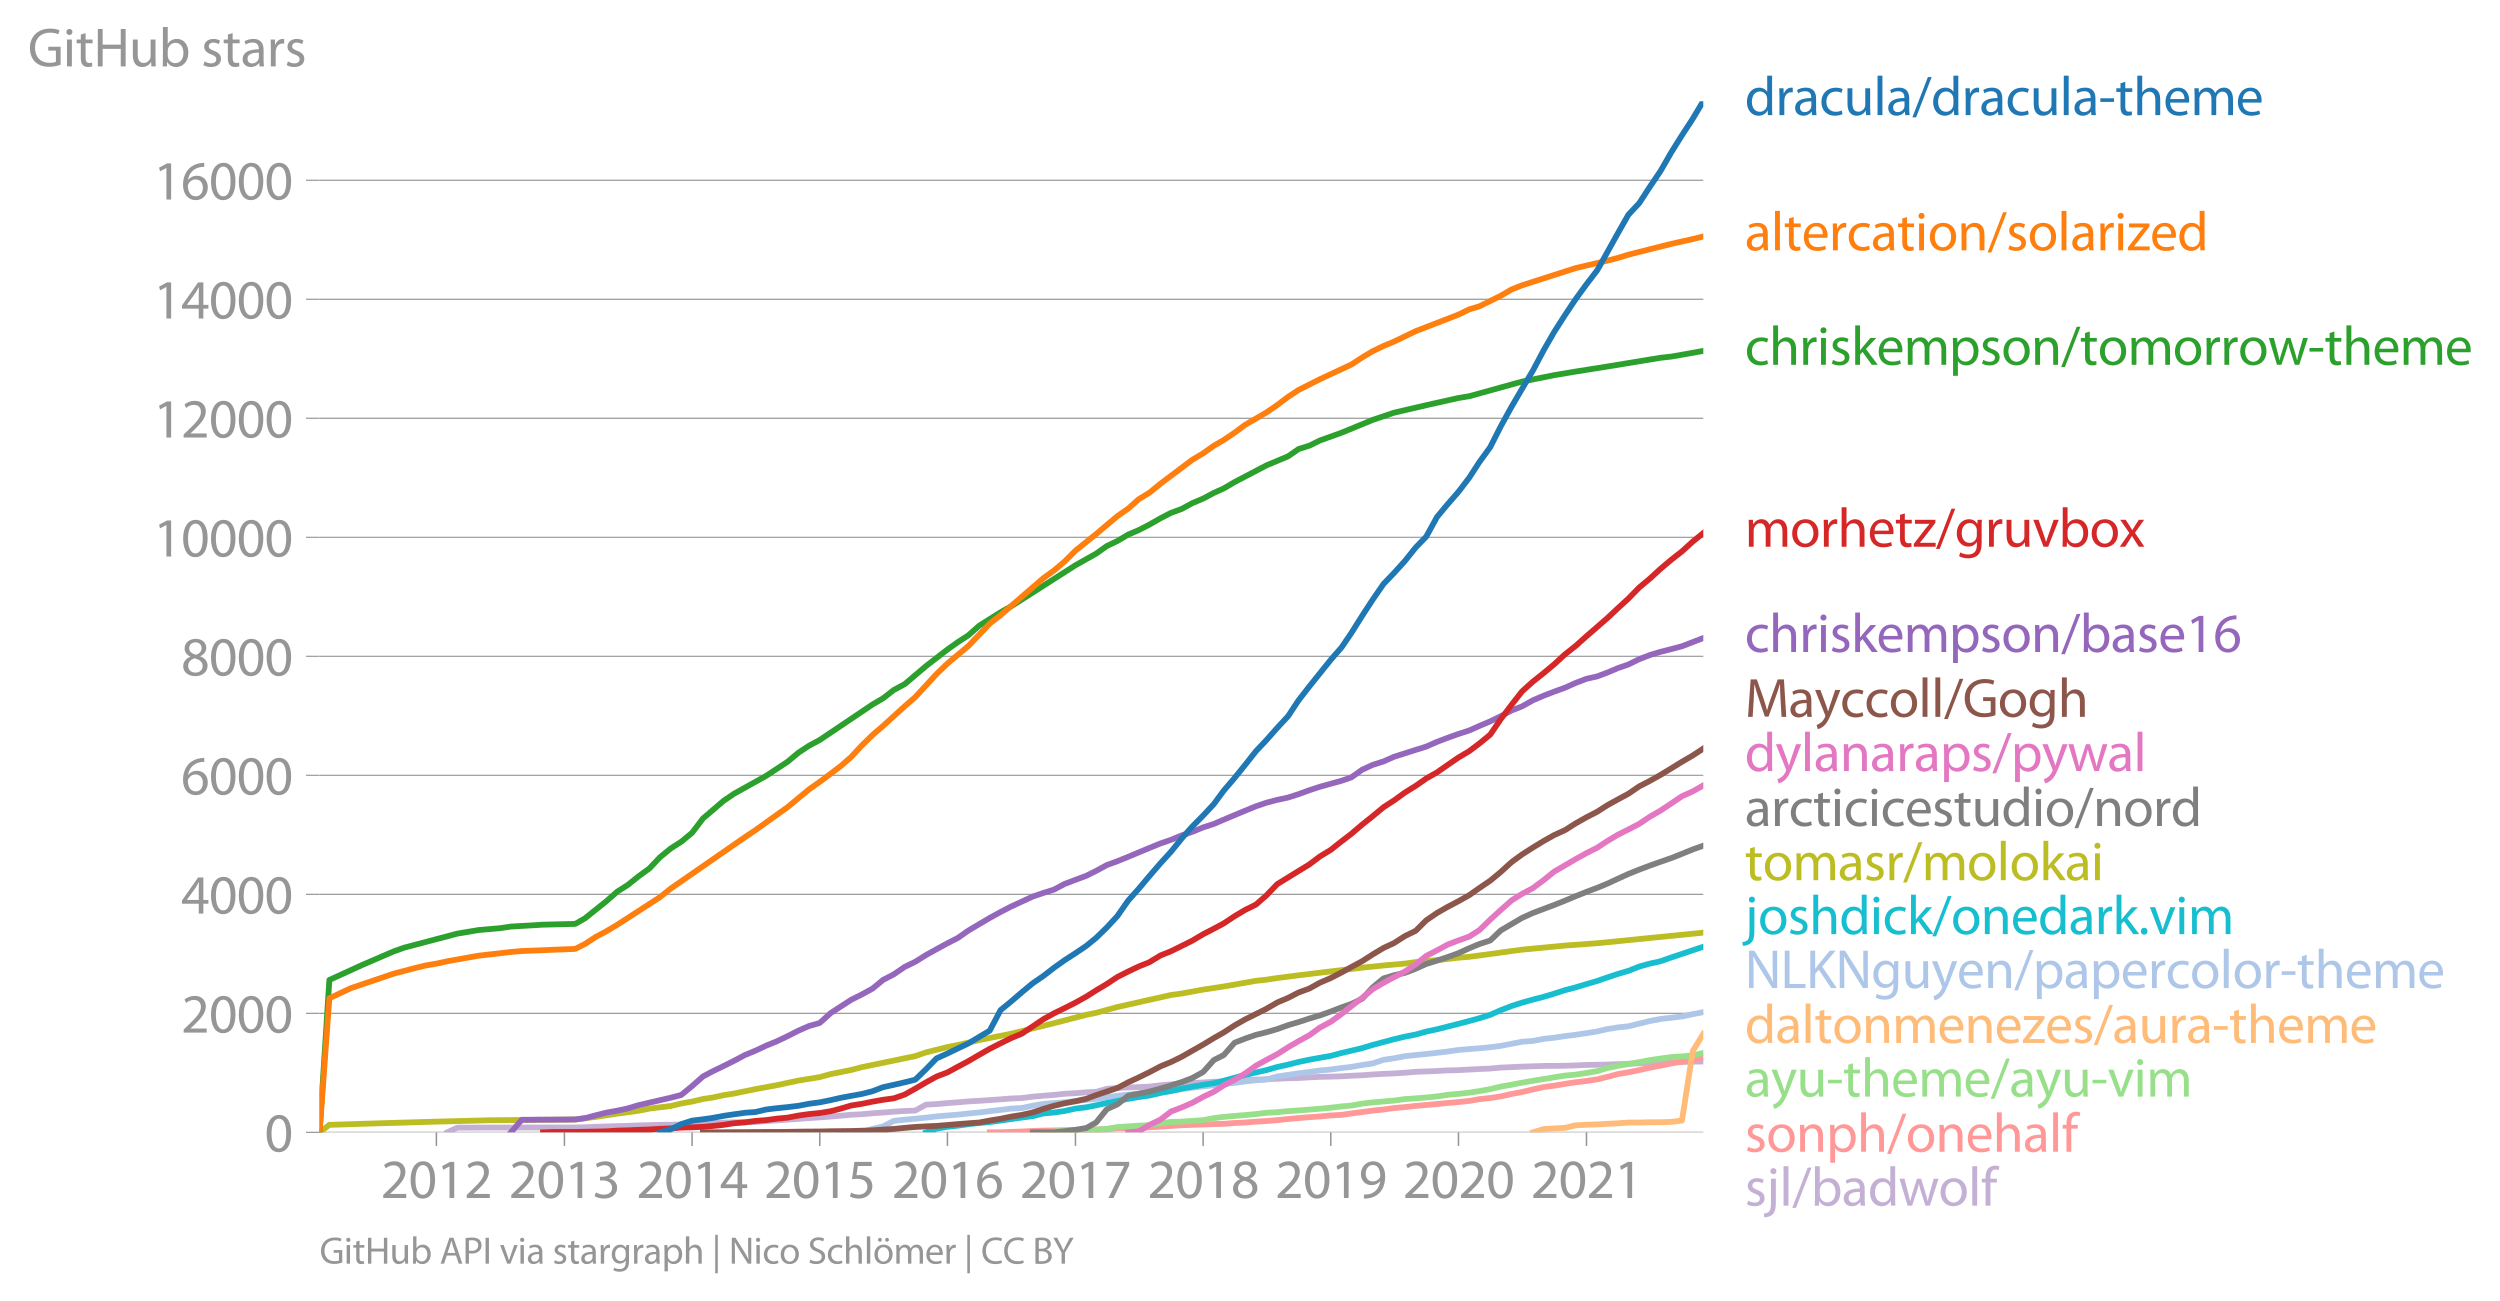 <svg height="447.69" viewBox="0 0 645.21 335.767" width="860.281" xmlns="http://www.w3.org/2000/svg" xmlns:xlink="http://www.w3.org/1999/xlink"><defs><style>*{stroke-linecap:butt;stroke-linejoin:round}</style></defs><g id="figure_1"><path d="M0 335.767h645.21V0H0z" style="fill:none" id="patch_1"/><g id="axes_1"><path d="M82.476 292.24h357.12V26.128H82.476z" style="fill:none" id="patch_2"/><g id="matplotlib.axis_1"><g id="xtick_1"><g id="line2d_1"><defs><path d="M0 0v3.5" id="m4b6424dd4e" style="stroke:#969696;stroke-width:.4"/></defs><use style="fill:#969696;stroke:#969696;stroke-width:.4" x="112.627" xlink:href="#m4b6424dd4e" y="292.24"/></g><g style="fill:#969696" transform="matrix(.14 0 0 -.14 98.264 309.18)" id="text_1"><defs><path d="M2944 0v467H1075v13l333 307c877 845 1434 1466 1434 2234 0 595-378 1209-1274 1209-480 0-890-179-1178-422l180-397c192 160 505 352 883 352 621 0 825-390 825-813-6-627-486-1164-1548-2176L288 346V0h2656z" id="MyriadPro-Regular-32" transform="scale(.016)"/><path d="M1677 4230c-845 0-1447-768-1447-2163C243 691 794-70 1606-70c922 0 1447 780 1447 2195 0 1325-499 2105-1376 2105zm-32-435c582 0 845-672 845-1696 0-1062-276-1734-852-1734-512 0-844 614-844 1696 0 1133 358 1734 851 1734z" id="MyriadPro-Regular-30" transform="scale(.016)"/><path d="M1510 0h544v4160h-480l-908-486 108-429 724 390h12V0z" id="MyriadPro-Regular-31" transform="scale(.016)"/></defs><use xlink:href="#MyriadPro-Regular-32"/><use x="51.3" xlink:href="#MyriadPro-Regular-30"/><use x="102.6" xlink:href="#MyriadPro-Regular-31"/><use x="153.9" xlink:href="#MyriadPro-Regular-32"/></g></g><g id="xtick_2"><use style="fill:#969696;stroke:#969696;stroke-width:.4" x="145.667" xlink:href="#m4b6424dd4e" y="292.24" id="line2d_2"/><g style="fill:#969696" transform="matrix(.14 0 0 -.14 131.304 309.18)" id="text_2"><defs><path d="M269 211C474 77 883-70 1350-70c999 0 1517 582 1517 1248 0 582-416 966-928 1068v13c512 186 768 551 768 979 0 506-371 992-1190 992-448 0-871-160-1088-320l147-409c179 128 499 275 832 275 518 0 730-294 730-627 0-493-519-704-928-704H896v-423h314c544 0 1068-249 1075-832 6-345-218-806-941-806-390 0-762 160-922 262L269 211z" id="MyriadPro-Regular-33" transform="scale(.016)"/></defs><use xlink:href="#MyriadPro-Regular-32"/><use x="51.3" xlink:href="#MyriadPro-Regular-30"/><use x="102.6" xlink:href="#MyriadPro-Regular-31"/><use x="153.9" xlink:href="#MyriadPro-Regular-33"/></g></g><g id="xtick_3"><use style="fill:#969696;stroke:#969696;stroke-width:.4" x="178.617" xlink:href="#m4b6424dd4e" y="292.24" id="line2d_3"/><g style="fill:#969696" transform="matrix(.14 0 0 -.14 164.254 309.18)" id="text_3"><defs><path d="M2560 0v1133h582v441h-582v2586h-608L96 1504v-371h1933V0h531zM666 1574v13l1017 1415c115 192 218 371 346 614h19c-13-218-19-435-19-653V1574H666z" id="MyriadPro-Regular-34" transform="scale(.016)"/></defs><use xlink:href="#MyriadPro-Regular-32"/><use x="51.3" xlink:href="#MyriadPro-Regular-30"/><use x="102.6" xlink:href="#MyriadPro-Regular-31"/><use x="153.9" xlink:href="#MyriadPro-Regular-34"/></g></g><g id="xtick_4"><use style="fill:#969696;stroke:#969696;stroke-width:.4" x="211.567" xlink:href="#m4b6424dd4e" y="292.24" id="line2d_4"/><g style="fill:#969696" transform="matrix(.14 0 0 -.14 197.204 309.18)" id="text_4"><defs><path d="M2771 4160H781L512 2163c154 19 339 45 576 45 832 0 1190-384 1197-922 0-556-455-902-986-902-377 0-717 128-889 230L269 186C467 58 851-70 1306-70c902 0 1548 608 1548 1420 0 525-268 884-595 1069-256 154-576 224-896 224-153 0-243-13-339-25l160 1068h1587v474z" id="MyriadPro-Regular-35" transform="scale(.016)"/></defs><use xlink:href="#MyriadPro-Regular-32"/><use x="51.3" xlink:href="#MyriadPro-Regular-30"/><use x="102.6" xlink:href="#MyriadPro-Regular-31"/><use x="153.9" xlink:href="#MyriadPro-Regular-35"/></g></g><g id="xtick_5"><use style="fill:#969696;stroke:#969696;stroke-width:.4" x="244.516" xlink:href="#m4b6424dd4e" y="292.24" id="line2d_5"/><g style="fill:#969696" transform="matrix(.14 0 0 -.14 230.153 309.18)" id="text_5"><defs><path d="M2662 4224c-102 0-243-6-409-32-525-64-986-275-1331-614-410-410-704-1056-704-1876C218 621 800-70 1690-70c864 0 1382 704 1382 1465 0 813-518 1344-1254 1344-461 0-807-217-1005-480h-19c96 685 563 1331 1446 1479 160 25 307 32 422 25v461zM1690 365c-589 0-903 505-916 1190 0 103 26 186 64 250 154 301 468 512 807 512 518 0 857-359 857-954s-326-998-806-998h-6z" id="MyriadPro-Regular-36" transform="scale(.016)"/></defs><use xlink:href="#MyriadPro-Regular-32"/><use x="51.3" xlink:href="#MyriadPro-Regular-30"/><use x="102.6" xlink:href="#MyriadPro-Regular-31"/><use x="153.9" xlink:href="#MyriadPro-Regular-36"/></g></g><g id="xtick_6"><use style="fill:#969696;stroke:#969696;stroke-width:.4" x="277.556" xlink:href="#m4b6424dd4e" y="292.24" id="line2d_6"/><g style="fill:#969696" transform="matrix(.14 0 0 -.14 263.193 309.18)" id="text_6"><defs><path d="M365 4160v-467h2035v-13L595 0h583l1811 3789v371H365z" id="MyriadPro-Regular-37" transform="scale(.016)"/></defs><use xlink:href="#MyriadPro-Regular-32"/><use x="51.3" xlink:href="#MyriadPro-Regular-30"/><use x="102.6" xlink:href="#MyriadPro-Regular-31"/><use x="153.9" xlink:href="#MyriadPro-Regular-37"/></g></g><g id="xtick_7"><use style="fill:#969696;stroke:#969696;stroke-width:.4" x="310.506" xlink:href="#m4b6424dd4e" y="292.24" id="line2d_7"/><g style="fill:#969696" transform="matrix(.14 0 0 -.14 296.143 309.18)" id="text_7"><defs><path d="M1062 2170c-512-218-825-589-825-1114C237 448 762-70 1632-70c794 0 1414 486 1414 1209 0 506-320 871-838 1075v20c512 243 685 620 685 972 0 519-403 1024-1210 1024-729 0-1286-448-1286-1107 0-358 198-717 659-934l6-19zm583-1831c-531 0-851 371-832 794 0 397 262 717 749 857 563-160 915-403 915-908 0-423-327-743-832-743zm6 3488c506 0 704-345 704-678 0-378-275-634-633-755-480 128-794 352-794 768 0 358 256 665 723 665z" id="MyriadPro-Regular-38" transform="scale(.016)"/></defs><use xlink:href="#MyriadPro-Regular-32"/><use x="51.3" xlink:href="#MyriadPro-Regular-30"/><use x="102.6" xlink:href="#MyriadPro-Regular-31"/><use x="153.9" xlink:href="#MyriadPro-Regular-38"/></g></g><g id="xtick_8"><use style="fill:#969696;stroke:#969696;stroke-width:.4" x="343.456" xlink:href="#m4b6424dd4e" y="292.24" id="line2d_8"/><g style="fill:#969696" transform="matrix(.14 0 0 -.14 329.092 309.18)" id="text_8"><defs><path d="M614-64c135-6 314 0 519 32 448 51 889 243 1209 557 410 397 717 1037 717 1952 0 1062-525 1753-1376 1753S262 3539 262 2752c0-710 480-1274 1229-1274 416 0 749 167 979 448h20c-77-492-276-857-551-1107-237-224-544-358-870-403-192-19-333-32-455-19V-64zm1024 3866c589 0 852-544 852-1255 0-89-20-153-52-205-147-249-441-435-819-435-486 0-800 365-800 883 0 589 339 1012 813 1012h6z" id="MyriadPro-Regular-39" transform="scale(.016)"/></defs><use xlink:href="#MyriadPro-Regular-32"/><use x="51.3" xlink:href="#MyriadPro-Regular-30"/><use x="102.6" xlink:href="#MyriadPro-Regular-31"/><use x="153.9" xlink:href="#MyriadPro-Regular-39"/></g></g><g id="xtick_9"><use style="fill:#969696;stroke:#969696;stroke-width:.4" x="376.405" xlink:href="#m4b6424dd4e" y="292.24" id="line2d_9"/><g style="fill:#969696" transform="matrix(.14 0 0 -.14 362.042 309.18)" id="text_9"><use xlink:href="#MyriadPro-Regular-32"/><use x="51.3" xlink:href="#MyriadPro-Regular-30"/><use x="102.6" xlink:href="#MyriadPro-Regular-32"/><use x="153.9" xlink:href="#MyriadPro-Regular-30"/></g></g><g id="xtick_10"><use style="fill:#969696;stroke:#969696;stroke-width:.4" x="409.445" xlink:href="#m4b6424dd4e" y="292.24" id="line2d_10"/><g style="fill:#969696" transform="matrix(.14 0 0 -.14 395.082 309.18)" id="text_10"><use xlink:href="#MyriadPro-Regular-32"/><use x="51.3" xlink:href="#MyriadPro-Regular-30"/><use x="102.6" xlink:href="#MyriadPro-Regular-32"/><use x="153.9" xlink:href="#MyriadPro-Regular-31"/></g></g></g><g id="matplotlib.axis_2"><g id="ytick_1"><path clip-path="url(#p9e90c603e3)" d="M82.476 292.24h357.12" style="fill:none;stroke:#969696;stroke-linecap:square;stroke-width:.3" id="line2d_11"/><g id="line2d_12"><defs><path d="M0 0h-3.5" id="m0dca5a7568" style="stroke:#969696;stroke-width:.3"/></defs><use style="fill:#969696;stroke:#969696;stroke-width:.3" x="82.476" xlink:href="#m0dca5a7568" y="292.24"/></g><use xlink:href="#MyriadPro-Regular-30" style="fill:#969696" transform="matrix(.14 0 0 -.14 68.295 297.21)" id="text_11"/></g><g id="ytick_2"><path clip-path="url(#p9e90c603e3)" d="M82.476 261.526h357.12" style="fill:none;stroke:#969696;stroke-linecap:square;stroke-width:.3" id="line2d_13"/><use style="fill:#969696;stroke:#969696;stroke-width:.3" x="82.476" xlink:href="#m0dca5a7568" y="261.526" id="line2d_14"/><g style="fill:#969696" transform="matrix(.14 0 0 -.14 46.75 266.496)" id="text_12"><use xlink:href="#MyriadPro-Regular-32"/><use x="51.3" xlink:href="#MyriadPro-Regular-30"/><use x="102.6" xlink:href="#MyriadPro-Regular-30"/><use x="153.9" xlink:href="#MyriadPro-Regular-30"/></g></g><g id="ytick_3"><path clip-path="url(#p9e90c603e3)" d="M82.476 230.81h357.12" style="fill:none;stroke:#969696;stroke-linecap:square;stroke-width:.3" id="line2d_15"/><use style="fill:#969696;stroke:#969696;stroke-width:.3" x="82.476" xlink:href="#m0dca5a7568" y="230.811" id="line2d_16"/><g style="fill:#969696" transform="matrix(.14 0 0 -.14 46.75 235.78)" id="text_13"><use xlink:href="#MyriadPro-Regular-34"/><use x="51.3" xlink:href="#MyriadPro-Regular-30"/><use x="102.6" xlink:href="#MyriadPro-Regular-30"/><use x="153.9" xlink:href="#MyriadPro-Regular-30"/></g></g><g id="ytick_4"><path clip-path="url(#p9e90c603e3)" d="M82.476 200.096h357.12" style="fill:none;stroke:#969696;stroke-linecap:square;stroke-width:.3" id="line2d_17"/><use style="fill:#969696;stroke:#969696;stroke-width:.3" x="82.476" xlink:href="#m0dca5a7568" y="200.096" id="line2d_18"/><g style="fill:#969696" transform="matrix(.14 0 0 -.14 46.75 205.066)" id="text_14"><use xlink:href="#MyriadPro-Regular-36"/><use x="51.3" xlink:href="#MyriadPro-Regular-30"/><use x="102.6" xlink:href="#MyriadPro-Regular-30"/><use x="153.9" xlink:href="#MyriadPro-Regular-30"/></g></g><g id="ytick_5"><path clip-path="url(#p9e90c603e3)" d="M82.476 169.381h357.12" style="fill:none;stroke:#969696;stroke-linecap:square;stroke-width:.3" id="line2d_19"/><use style="fill:#969696;stroke:#969696;stroke-width:.3" x="82.476" xlink:href="#m0dca5a7568" y="169.381" id="line2d_20"/><g style="fill:#969696" transform="matrix(.14 0 0 -.14 46.75 174.351)" id="text_15"><use xlink:href="#MyriadPro-Regular-38"/><use x="51.3" xlink:href="#MyriadPro-Regular-30"/><use x="102.6" xlink:href="#MyriadPro-Regular-30"/><use x="153.9" xlink:href="#MyriadPro-Regular-30"/></g></g><g id="ytick_6"><path clip-path="url(#p9e90c603e3)" d="M82.476 138.667h357.12" style="fill:none;stroke:#969696;stroke-linecap:square;stroke-width:.3" id="line2d_21"/><use style="fill:#969696;stroke:#969696;stroke-width:.3" x="82.476" xlink:href="#m0dca5a7568" y="138.667" id="line2d_22"/><g style="fill:#969696" transform="matrix(.14 0 0 -.14 39.568 143.637)" id="text_16"><use xlink:href="#MyriadPro-Regular-31"/><use x="51.3" xlink:href="#MyriadPro-Regular-30"/><use x="102.6" xlink:href="#MyriadPro-Regular-30"/><use x="153.9" xlink:href="#MyriadPro-Regular-30"/><use x="205.2" xlink:href="#MyriadPro-Regular-30"/></g></g><g id="ytick_7"><path clip-path="url(#p9e90c603e3)" d="M82.476 107.952h357.12" style="fill:none;stroke:#969696;stroke-linecap:square;stroke-width:.3" id="line2d_23"/><use style="fill:#969696;stroke:#969696;stroke-width:.3" x="82.476" xlink:href="#m0dca5a7568" y="107.952" id="line2d_24"/><g style="fill:#969696" transform="matrix(.14 0 0 -.14 39.568 112.922)" id="text_17"><use xlink:href="#MyriadPro-Regular-31"/><use x="51.3" xlink:href="#MyriadPro-Regular-32"/><use x="102.6" xlink:href="#MyriadPro-Regular-30"/><use x="153.9" xlink:href="#MyriadPro-Regular-30"/><use x="205.2" xlink:href="#MyriadPro-Regular-30"/></g></g><g id="ytick_8"><path clip-path="url(#p9e90c603e3)" d="M82.476 77.237h357.12" style="fill:none;stroke:#969696;stroke-linecap:square;stroke-width:.3" id="line2d_25"/><use style="fill:#969696;stroke:#969696;stroke-width:.3" x="82.476" xlink:href="#m0dca5a7568" y="77.237" id="line2d_26"/><g style="fill:#969696" transform="matrix(.14 0 0 -.14 39.568 82.207)" id="text_18"><use xlink:href="#MyriadPro-Regular-31"/><use x="51.3" xlink:href="#MyriadPro-Regular-34"/><use x="102.6" xlink:href="#MyriadPro-Regular-30"/><use x="153.9" xlink:href="#MyriadPro-Regular-30"/><use x="205.2" xlink:href="#MyriadPro-Regular-30"/></g></g><g id="ytick_9"><path clip-path="url(#p9e90c603e3)" d="M82.476 46.523h357.12" style="fill:none;stroke:#969696;stroke-linecap:square;stroke-width:.3" id="line2d_27"/><use style="fill:#969696;stroke:#969696;stroke-width:.3" x="82.476" xlink:href="#m0dca5a7568" y="46.523" id="line2d_28"/><g style="fill:#969696" transform="matrix(.14 0 0 -.14 39.568 51.493)" id="text_19"><use xlink:href="#MyriadPro-Regular-31"/><use x="51.3" xlink:href="#MyriadPro-Regular-36"/><use x="102.6" xlink:href="#MyriadPro-Regular-30"/><use x="153.9" xlink:href="#MyriadPro-Regular-30"/><use x="205.2" xlink:href="#MyriadPro-Regular-30"/></g></g><g style="fill:#969696" transform="matrix(.14 0 0 -.14 7.2 17.14)" id="text_20"><defs><path d="M3770 2266H2349v-448h877V531c-128-64-378-115-743-115-1005 0-1664 646-1664 1741 0 1081 685 1734 1735 1734 435 0 723-83 953-185l135 454c-186 90-576 198-1076 198-1446 0-2329-940-2336-2227 0-672 231-1248 602-1606 422-403 960-570 1613-570 582 0 1075 147 1325 237v2074z" id="MyriadPro-Regular-47" transform="scale(.016)"/><path d="M1030 0v3098H467V0h563zM749 4320c-205 0-352-154-352-352 0-192 141-346 339-346 224 0 365 154 358 346 0 198-134 352-345 352z" id="MyriadPro-Regular-69" transform="scale(.016)"/><path d="M595 3667v-569H115v-429h480V979c0-365 58-640 218-806C947 19 1158-70 1421-70c217 0 390 38 499 83l-26 422c-83-25-172-38-326-38-314 0-422 217-422 601v1671h806v429h-806v742l-551-173z" id="MyriadPro-Regular-74" transform="scale(.016)"/><path d="M486 4314V0h557v2022h2087V0h563v4314h-563V2509H1043v1805H486z" id="MyriadPro-Regular-48" transform="scale(.016)"/><path d="M3059 3098h-563V1197c0-103-19-205-51-288-103-250-365-512-743-512-512 0-691 397-691 985v1716H448V1286C448 198 1030-70 1517-70c550 0 877 326 1024 576h13l32-506h499c-19 243-26 525-26 845v2253z" id="MyriadPro-Regular-75" transform="scale(.016)"/><path d="M467 800c0-275-13-589-25-800h486l26 512h19c230-410 589-582 1037-582 691 0 1388 550 1388 1657 7 941-537 1581-1305 1581-499 0-858-224-1056-570h-13v1946H467V800zm557 998c0 90 19 167 32 231 115 429 474 691 858 691 601 0 921-531 921-1152 0-710-352-1190-941-1190-409 0-736 268-844 659-13 64-26 134-26 205v556z" id="MyriadPro-Regular-62" transform="scale(.016)"/><path d="M250 147C467 19 781-70 1120-70c736 0 1158 390 1158 934 0 461-275 730-812 934-404 154-589 269-589 525 0 231 185 423 518 423 288 0 512-103 634-180l141 410c-173 102-448 192-762 192-666 0-1069-410-1069-909 0-371 263-678 819-877 416-153 576-300 576-569 0-256-192-461-601-461-282 0-576 115-743 224L250 147z" id="MyriadPro-Regular-73" transform="scale(.016)"/><path d="M2643 1901c0 621-230 1267-1177 1267-391 0-762-109-1018-275l128-371c218 140 518 230 806 230 634 0 704-461 704-717v-64C890 1978 224 1568 224 819c0-448 320-889 947-889 442 0 775 217 947 460h20l44-390h512c-38 211-51 474-51 742v1159zm-544-858c0-57-13-121-32-179-89-262-345-518-749-518-288 0-531 172-531 537 0 602 698 711 1312 698v-538z" id="MyriadPro-Regular-61" transform="scale(.016)"/><path d="M467 0h557v1651c0 96 13 186 26 263 76 422 358 723 755 723 77 0 134-7 192-19v531c-51 13-96 19-160 19-378 0-717-262-858-678h-25l-20 608H442c19-288 25-602 25-967V0z" id="MyriadPro-Regular-72" transform="scale(.016)"/></defs><use xlink:href="#MyriadPro-Regular-47"/><use x="64.6" xlink:href="#MyriadPro-Regular-69"/><use x="88" xlink:href="#MyriadPro-Regular-74"/><use x="121.1" xlink:href="#MyriadPro-Regular-48"/><use x="186.3" xlink:href="#MyriadPro-Regular-75"/><use x="241.4" xlink:href="#MyriadPro-Regular-62"/><use x="298.3" xlink:href="#MyriadPro-Regular-20"/><use x="319.5" xlink:href="#MyriadPro-Regular-73"/><use x="359.1" xlink:href="#MyriadPro-Regular-74"/><use x="392.2" xlink:href="#MyriadPro-Regular-61"/><use x="440.4" xlink:href="#MyriadPro-Regular-72"/><use x="473.1" xlink:href="#MyriadPro-Regular-73"/></g></g><path clip-path="url(#p9e90c603e3)" d="m115.426 292.24 2.618-1.213h2.798l2.708-.015h8.306l2.798-.016h13.812l2.527-.077 2.799-.107 2.708-.092 2.799-.092 2.708-.062 2.798-.123 2.799-.061 2.708-.077 2.798-.03 2.709-.062 2.798-.092 2.798-.184 2.528-.123 2.799-.077 2.708-.092 2.798-.016 2.708-.061 2.799-.246 2.798-.169 2.709-.2 2.798-.184 2.708-.215 2.799-.168 2.798-.23 2.528-.2 2.798-.262 2.708-.122 2.799-.261 2.708-.185 2.799-.23 2.798-.17 2.708-.107 2.799-1.535 2.708-.139 2.798-.26 2.799-.2 2.618-.23 2.798-.154 2.708-.184 2.799-.2 2.708-.215 2.798-.108 2.799-.368 2.708-.23 2.799-.216 2.708-.291 2.798-.154 2.799-.23 2.527-.108 2.799-.798 2.708-.215 2.798-.139 2.709-.076 2.798-.139 2.799-.337 2.708-.215 2.798-.308 2.708-.076 2.799-.123 2.798-.185 2.528-.076 2.798-.092 2.709-.246 2.798-.154 2.708-.077 2.799-.138 2.798-.123 2.708-.061 2.799-.169 2.708-.123 2.799-.061 2.798-.092 2.528-.139 2.798-.122 2.708-.215 2.799-.154 2.708-.108 2.798-.184 2.799-.23 2.708-.108 2.798-.107 2.709-.154 2.798-.061 2.799-.154 2.618-.138 2.798-.123 2.708-.246 2.799-.122 2.708-.123 2.798-.092 2.799-.093 2.708-.015 2.798-.03 2.709-.093 2.798-.123 2.799-.046 2.527-.046 2.799-.107 2.708-.092 2.798-.123 2.708-.123 2.799-.016 2.798-.122 2.709-.093 2.798-.06 2.708-.062" style="fill:none;stroke:#c5b0d5;stroke-linecap:square;stroke-width:1.5" id="line2d_29"/><path clip-path="url(#p9e90c603e3)" d="m255.44 292.24 2.798-.015 2.708-.092 2.798-.108 2.799-.138 2.708-.092 2.799-.046 2.708-.062h2.798l2.799-.107 2.527-.077 2.799-.061 2.708-.277 2.798-.015 2.709-.046 2.798-.17 2.799-.168 2.708-.184 2.798-.17 2.708-.107 2.799-.092 2.798-.107 2.528-.062 2.798-.215 2.709-.123 2.798-.23 2.708-.154 2.799-.23 2.798-.292 2.708-.246 2.799-.23 2.708-.184 2.799-.261 2.798-.154 2.528-.368 2.798-.354 2.708-.368 2.799-.292 2.708-.369 2.798-.245 2.799-.307 2.708-.246 2.798-.246 2.709-.261 2.798-.246 2.799-.291 2.618-.461 2.798-.292 2.708-.415 2.799-.63 2.708-.506 2.798-.66 2.799-.615 2.708-.353 2.798-.476 2.709-.4 2.798-.337 2.799-.43 2.527-.614 2.799-.738 2.708-.46 2.798-.569 2.708-.614 2.799-.537 2.798-.584 2.709-.43 2.798-.4 2.708-.752" style="fill:none;stroke:#ff9896;stroke-linecap:square;stroke-width:1.5" id="line2d_30"/><path clip-path="url(#p9e90c603e3)" d="m269.251 292.24 2.799-.215 2.708-.184 2.798-.123 2.799-.03 2.527-.139 2.799-.215 2.708-.46 2.798-.17 2.709-.184 2.798-.138 2.799-.491 2.708-.338 2.798-.077 2.708-.184 2.799-.2 2.798-.522 2.528-.323 2.798-.245 2.709-.215 2.798-.261 2.708-.338 2.799-.154 2.798-.276 2.708-.17 2.799-.214 2.708-.23 2.799-.262 2.798-.338 2.528-.215 2.798-.506 2.708-.308 2.799-.245 2.708-.23 2.798-.385 2.799-.184 2.708-.23 2.798-.277 2.709-.399 2.798-.261 2.799-.307 2.618-.4 2.798-.506 2.708-.66 2.799-.477 2.708-.537 2.798-.476 2.799-.461 2.708-.445 2.798-.446 2.709-.245 2.798-.43 2.799-.476 2.527-.768 2.799-.6 2.708-.46 2.798-.491 2.708-.507 2.799-.415 2.798-.384 2.709-.169 2.798-.245 2.708-.645" style="fill:none;stroke:#98df8a;stroke-linecap:square;stroke-width:1.5" id="line2d_31"/><g style="fill:#1f77b4" transform="matrix(.14 0 0 -.14 450.31 29.712)" id="text_21"><defs><path d="M2579 4544V2694h-13c-140 250-460 474-934 474-755 0-1395-634-1389-1664C243 563 819-70 1568-70c506 0 883 262 1056 608h13l25-538h506c-19 211-26 525-26 800v3744h-563zm0-3245c0-89-6-166-25-243-103-422-448-672-826-672-608 0-915 518-915 1146 0 684 345 1196 928 1196 422 0 729-294 813-652 19-71 25-167 25-237v-538z" id="MyriadPro-Regular-64" transform="scale(.016)"/><path d="M2579 538c-160-71-371-154-691-154-614 0-1075 442-1075 1158 0 647 384 1172 1094 1172 307 0 519-71 653-148l128 436c-154 76-448 160-781 160-1011 0-1664-692-1664-1645C243 570 851-70 1786-70c416 0 742 108 889 185l-96 423z" id="MyriadPro-Regular-63" transform="scale(.016)"/><path d="M467 0h563v4544H467V0z" id="MyriadPro-Regular-6c" transform="scale(.016)"/><path d="m422-256 1792 4640h-435L-6-256h428z" id="MyriadPro-Regular-2f" transform="scale(.016)"/><path d="M192 1939v-416h1581v416H192z" id="MyriadPro-Regular-2d" transform="scale(.016)"/><path d="M467 0h563v1869c0 109 7 192 39 269 102 307 390 563 755 563 531 0 717-423 717-922V0h563v1843c0 1069-666 1325-1082 1325-211 0-409-64-576-160-172-96-313-237-403-397h-13v1933H467V0z" id="MyriadPro-Regular-68" transform="scale(.016)"/><path d="M2957 1446c6 58 19 148 19 263 0 569-269 1459-1280 1459-902 0-1453-736-1453-1670C243 563 813-70 1766-70c493 0 832 108 1031 198l-96 403c-211-89-455-160-858-160-563 0-1049 314-1062 1075h2176zM787 1850c45 390 295 915 864 915 634 0 787-557 781-915H787z" id="MyriadPro-Regular-65" transform="scale(.016)"/><path d="M467 0h551v1869c0 96 12 192 44 275 90 282 346 563 698 563 429 0 646-358 646-851V0h551v1914c0 102 19 204 45 281 96 275 345 512 665 512 455 0 672-358 672-953V0h551v1824c0 1075-608 1344-1018 1344-294 0-499-77-685-218-128-96-249-230-345-403h-13c-135 365-455 621-877 621-512 0-800-275-973-570h-19l-26 500H442c19-256 25-519 25-839V0z" id="MyriadPro-Regular-6d" transform="scale(.016)"/></defs><use xlink:href="#MyriadPro-Regular-64"/><use x="56.4" xlink:href="#MyriadPro-Regular-72"/><use x="89.1" xlink:href="#MyriadPro-Regular-61"/><use x="137.3" xlink:href="#MyriadPro-Regular-63"/><use x="182.1" xlink:href="#MyriadPro-Regular-75"/><use x="237.2" xlink:href="#MyriadPro-Regular-6c"/><use x="260.8" xlink:href="#MyriadPro-Regular-61"/><use x="309" xlink:href="#MyriadPro-Regular-2f"/><use x="343.3" xlink:href="#MyriadPro-Regular-64"/><use x="399.7" xlink:href="#MyriadPro-Regular-72"/><use x="432.4" xlink:href="#MyriadPro-Regular-61"/><use x="480.6" xlink:href="#MyriadPro-Regular-63"/><use x="525.4" xlink:href="#MyriadPro-Regular-75"/><use x="580.5" xlink:href="#MyriadPro-Regular-6c"/><use x="604.1" xlink:href="#MyriadPro-Regular-61"/><use x="652.3" xlink:href="#MyriadPro-Regular-2d"/><use x="683" xlink:href="#MyriadPro-Regular-74"/><use x="716.1" xlink:href="#MyriadPro-Regular-68"/><use x="771.6" xlink:href="#MyriadPro-Regular-65"/><use x="821.7" xlink:href="#MyriadPro-Regular-6d"/><use x="905.1" xlink:href="#MyriadPro-Regular-65"/></g><g style="fill:#ff7f0e" transform="matrix(.14 0 0 -.14 450.31 64.604)" id="text_22"><defs><path d="M1779 3168c-857 0-1536-608-1536-1645C243 544 890-70 1728-70c749 0 1542 499 1542 1644 0 948-601 1594-1491 1594zm-13-422c666 0 928-666 928-1191 0-697-403-1203-940-1203-551 0-941 512-941 1190 0 589 288 1204 953 1204z" id="MyriadPro-Regular-6f" transform="scale(.016)"/><path d="M467 0h563v1862c0 96 13 192 39 263 96 313 384 576 755 576 531 0 717-416 717-915V0h563v1850c0 1062-666 1318-1094 1318-512 0-871-288-1024-582h-13l-32 512H442c19-256 25-519 25-839V0z" id="MyriadPro-Regular-6e" transform="scale(.016)"/><path d="M115 0h2515v448H819v13c141 160 269 313 397 486l1382 1799 7 352H243v-455h1677v-13c-141-166-269-313-403-480L115 326V0z" id="MyriadPro-Regular-7a" transform="scale(.016)"/></defs><use xlink:href="#MyriadPro-Regular-61"/><use x="48.2" xlink:href="#MyriadPro-Regular-6c"/><use x="71.8" xlink:href="#MyriadPro-Regular-74"/><use x="104.9" xlink:href="#MyriadPro-Regular-65"/><use x="155" xlink:href="#MyriadPro-Regular-72"/><use x="187.7" xlink:href="#MyriadPro-Regular-63"/><use x="232.5" xlink:href="#MyriadPro-Regular-61"/><use x="280.7" xlink:href="#MyriadPro-Regular-74"/><use x="313.8" xlink:href="#MyriadPro-Regular-69"/><use x="337.2" xlink:href="#MyriadPro-Regular-6f"/><use x="392.1" xlink:href="#MyriadPro-Regular-6e"/><use x="447.6" xlink:href="#MyriadPro-Regular-2f"/><use x="481.9" xlink:href="#MyriadPro-Regular-73"/><use x="521.5" xlink:href="#MyriadPro-Regular-6f"/><use x="576.4" xlink:href="#MyriadPro-Regular-6c"/><use x="600" xlink:href="#MyriadPro-Regular-61"/><use x="648.2" xlink:href="#MyriadPro-Regular-72"/><use x="680.9" xlink:href="#MyriadPro-Regular-69"/><use x="704.3" xlink:href="#MyriadPro-Regular-7a"/><use x="747.1" xlink:href="#MyriadPro-Regular-65"/><use x="797.2" xlink:href="#MyriadPro-Regular-64"/></g><g style="fill:#2ca02c" transform="matrix(.14 0 0 -.14 450.31 94.152)" id="text_23"><defs><path d="M1024 4544H467V0h557v1165l288 320L2381 0h685L1702 1824l1197 1274h-678l-909-1069c-90-109-198-243-275-352h-13v2867z" id="MyriadPro-Regular-6b" transform="scale(.016)"/><path d="M467-1267h557V416h13c185-307 544-486 953-486 730 0 1408 550 1408 1664 0 940-563 1574-1312 1574-505 0-870-224-1100-602h-13l-26 532H442c12-295 25-615 25-1012v-3353zm557 3059c0 77 19 160 38 230 109 423 468 698 852 698 595 0 921-531 921-1152 0-710-345-1197-941-1197-403 0-742 269-844 659-13 71-26 148-26 231v531z" id="MyriadPro-Regular-70" transform="scale(.016)"/><path d="M115 3098 1050 0h512l499 1472c109 333 205 653 281 1024h13c77-365 167-672 275-1018L3104 0h512l998 3098h-556l-442-1556c-102-364-186-691-237-1004h-19c-70 313-160 640-275 1011l-480 1549h-474l-505-1575c-103-339-205-672-276-985h-19c-57 320-141 640-230 985L691 3098H115z" id="MyriadPro-Regular-77" transform="scale(.016)"/></defs><use xlink:href="#MyriadPro-Regular-63"/><use x="44.8" xlink:href="#MyriadPro-Regular-68"/><use x="100.3" xlink:href="#MyriadPro-Regular-72"/><use x="133" xlink:href="#MyriadPro-Regular-69"/><use x="156.4" xlink:href="#MyriadPro-Regular-73"/><use x="196" xlink:href="#MyriadPro-Regular-6b"/><use x="242.9" xlink:href="#MyriadPro-Regular-65"/><use x="293" xlink:href="#MyriadPro-Regular-6d"/><use x="376.4" xlink:href="#MyriadPro-Regular-70"/><use x="433.3" xlink:href="#MyriadPro-Regular-73"/><use x="472.9" xlink:href="#MyriadPro-Regular-6f"/><use x="527.8" xlink:href="#MyriadPro-Regular-6e"/><use x="583.3" xlink:href="#MyriadPro-Regular-2f"/><use x="617.6" xlink:href="#MyriadPro-Regular-74"/><use x="650.7" xlink:href="#MyriadPro-Regular-6f"/><use x="705.6" xlink:href="#MyriadPro-Regular-6d"/><use x="789" xlink:href="#MyriadPro-Regular-6f"/><use x="843.9" xlink:href="#MyriadPro-Regular-72"/><use x="876.6" xlink:href="#MyriadPro-Regular-72"/><use x="909.3" xlink:href="#MyriadPro-Regular-6f"/><use x="964.2" xlink:href="#MyriadPro-Regular-77"/><use x="1037.8" xlink:href="#MyriadPro-Regular-2d"/><use x="1068.5" xlink:href="#MyriadPro-Regular-74"/><use x="1101.6" xlink:href="#MyriadPro-Regular-68"/><use x="1157.1" xlink:href="#MyriadPro-Regular-65"/><use x="1207.2" xlink:href="#MyriadPro-Regular-6d"/><use x="1290.6" xlink:href="#MyriadPro-Regular-65"/></g><g style="fill:#d62728" transform="matrix(.14 0 0 -.14 450.31 141.098)" id="text_24"><defs><path d="M3110 2246c0 378 13 628 26 852h-493l-25-468h-13c-135 256-429 538-967 538-710 0-1395-595-1395-1645C243 666 794 13 1562 13c480 0 812 230 985 518h13V186c0-781-422-1082-998-1082-384 0-704 115-909 243l-141-429c250-166 659-256 1030-256 391 0 826 90 1127 372 301 268 441 704 441 1414v1798zm-556-928c0-96-13-204-45-300-122-359-435-576-781-576-608 0-915 505-915 1113 0 717 384 1171 921 1171 410 0 685-268 788-595 25-77 32-160 32-256v-557z" id="MyriadPro-Regular-67" transform="scale(.016)"/><path d="M83 3098 1261 0h537l1216 3098h-588l-602-1741c-102-282-192-538-262-794h-20c-64 256-147 512-249 794L685 3098H83z" id="MyriadPro-Regular-76" transform="scale(.016)"/><path d="m102 3098 1050-1517L51 0h621l448 698c115 185 224 345 326 537h13c109-185 211-358 333-537L2246 0h640L1798 1600l1056 1498h-608l-435-660c-102-166-205-326-307-512h-19c-103 173-199 333-314 506l-441 666H102z" id="MyriadPro-Regular-78" transform="scale(.016)"/></defs><use xlink:href="#MyriadPro-Regular-6d"/><use x="83.4" xlink:href="#MyriadPro-Regular-6f"/><use x="138.3" xlink:href="#MyriadPro-Regular-72"/><use x="171" xlink:href="#MyriadPro-Regular-68"/><use x="226.5" xlink:href="#MyriadPro-Regular-65"/><use x="276.6" xlink:href="#MyriadPro-Regular-74"/><use x="309.7" xlink:href="#MyriadPro-Regular-7a"/><use x="352.5" xlink:href="#MyriadPro-Regular-2f"/><use x="386.8" xlink:href="#MyriadPro-Regular-67"/><use x="442.7" xlink:href="#MyriadPro-Regular-72"/><use x="475.4" xlink:href="#MyriadPro-Regular-75"/><use x="530.5" xlink:href="#MyriadPro-Regular-76"/><use x="578.6" xlink:href="#MyriadPro-Regular-62"/><use x="635.5" xlink:href="#MyriadPro-Regular-6f"/><use x="690.4" xlink:href="#MyriadPro-Regular-78"/></g><g style="fill:#9467bd" transform="matrix(.14 0 0 -.14 450.31 168.266)" id="text_25"><use xlink:href="#MyriadPro-Regular-63"/><use x="44.8" xlink:href="#MyriadPro-Regular-68"/><use x="100.3" xlink:href="#MyriadPro-Regular-72"/><use x="133" xlink:href="#MyriadPro-Regular-69"/><use x="156.4" xlink:href="#MyriadPro-Regular-73"/><use x="196" xlink:href="#MyriadPro-Regular-6b"/><use x="242.9" xlink:href="#MyriadPro-Regular-65"/><use x="293" xlink:href="#MyriadPro-Regular-6d"/><use x="376.4" xlink:href="#MyriadPro-Regular-70"/><use x="433.3" xlink:href="#MyriadPro-Regular-73"/><use x="472.9" xlink:href="#MyriadPro-Regular-6f"/><use x="527.8" xlink:href="#MyriadPro-Regular-6e"/><use x="583.3" xlink:href="#MyriadPro-Regular-2f"/><use x="617.6" xlink:href="#MyriadPro-Regular-62"/><use x="674.5" xlink:href="#MyriadPro-Regular-61"/><use x="722.7" xlink:href="#MyriadPro-Regular-73"/><use x="762.3" xlink:href="#MyriadPro-Regular-65"/><use x="812.4" xlink:href="#MyriadPro-Regular-31"/><use x="863.7" xlink:href="#MyriadPro-Regular-36"/></g><g style="fill:#8c564b" transform="matrix(.14 0 0 -.14 450.31 185.008)" id="text_26"><defs><path d="M4230 0h544l-268 4314h-711l-768-2087c-192-544-345-1017-454-1453h-19c-109 448-256 922-436 1453l-736 2087H672L371 0h531l116 1850c38 646 70 1369 83 1907h13c121-512 294-1069 499-1677L2310 26h423l761 2092c218 589 397 1133 544 1639h20c-7-538 32-1261 64-1863L4230 0z" id="MyriadPro-Regular-4d" transform="scale(.016)"/><path d="M58 3098 1203 243c26-70 39-115 39-147s-20-77-45-134c-128-288-320-506-474-628-166-140-352-230-493-275l141-473c141 25 416 121 691 364 384 333 660 877 1063 1940l845 2208h-596l-614-1818c-77-224-141-461-198-646h-13c-51 185-128 428-199 633L672 3098H58z" id="MyriadPro-Regular-79" transform="scale(.016)"/></defs><use xlink:href="#MyriadPro-Regular-4d"/><use x="80.4" xlink:href="#MyriadPro-Regular-61"/><use x="128.6" xlink:href="#MyriadPro-Regular-79"/><use x="175.7" xlink:href="#MyriadPro-Regular-63"/><use x="220.5" xlink:href="#MyriadPro-Regular-63"/><use x="265.3" xlink:href="#MyriadPro-Regular-6f"/><use x="320.2" xlink:href="#MyriadPro-Regular-6c"/><use x="343.8" xlink:href="#MyriadPro-Regular-6c"/><use x="367.4" xlink:href="#MyriadPro-Regular-2f"/><use x="401.7" xlink:href="#MyriadPro-Regular-47"/><use x="466.3" xlink:href="#MyriadPro-Regular-6f"/><use x="521.2" xlink:href="#MyriadPro-Regular-67"/><use x="577.1" xlink:href="#MyriadPro-Regular-68"/></g><g style="fill:#e377c2" transform="matrix(.14 0 0 -.14 450.31 199.008)" id="text_27"><use xlink:href="#MyriadPro-Regular-64"/><use x="56.4" xlink:href="#MyriadPro-Regular-79"/><use x="103.5" xlink:href="#MyriadPro-Regular-6c"/><use x="127.1" xlink:href="#MyriadPro-Regular-61"/><use x="175.3" xlink:href="#MyriadPro-Regular-6e"/><use x="230.8" xlink:href="#MyriadPro-Regular-61"/><use x="279" xlink:href="#MyriadPro-Regular-72"/><use x="311.7" xlink:href="#MyriadPro-Regular-61"/><use x="359.9" xlink:href="#MyriadPro-Regular-70"/><use x="416.8" xlink:href="#MyriadPro-Regular-73"/><use x="456.4" xlink:href="#MyriadPro-Regular-2f"/><use x="490.7" xlink:href="#MyriadPro-Regular-70"/><use x="547.6" xlink:href="#MyriadPro-Regular-79"/><use x="594.7" xlink:href="#MyriadPro-Regular-77"/><use x="668.3" xlink:href="#MyriadPro-Regular-61"/><use x="716.5" xlink:href="#MyriadPro-Regular-6c"/></g><g style="fill:#7f7f7f" transform="matrix(.14 0 0 -.14 450.31 213.17)" id="text_28"><use xlink:href="#MyriadPro-Regular-61"/><use x="48.2" xlink:href="#MyriadPro-Regular-72"/><use x="80.9" xlink:href="#MyriadPro-Regular-63"/><use x="125.7" xlink:href="#MyriadPro-Regular-74"/><use x="158.8" xlink:href="#MyriadPro-Regular-69"/><use x="182.2" xlink:href="#MyriadPro-Regular-63"/><use x="227" xlink:href="#MyriadPro-Regular-69"/><use x="250.4" xlink:href="#MyriadPro-Regular-63"/><use x="295.2" xlink:href="#MyriadPro-Regular-65"/><use x="345.3" xlink:href="#MyriadPro-Regular-73"/><use x="384.9" xlink:href="#MyriadPro-Regular-74"/><use x="418" xlink:href="#MyriadPro-Regular-75"/><use x="473.1" xlink:href="#MyriadPro-Regular-64"/><use x="529.5" xlink:href="#MyriadPro-Regular-69"/><use x="552.9" xlink:href="#MyriadPro-Regular-6f"/><use x="607.8" xlink:href="#MyriadPro-Regular-2f"/><use x="642.1" xlink:href="#MyriadPro-Regular-6e"/><use x="697.6" xlink:href="#MyriadPro-Regular-6f"/><use x="752.5" xlink:href="#MyriadPro-Regular-72"/><use x="785.2" xlink:href="#MyriadPro-Regular-64"/></g><g style="fill:#bcbd22" transform="matrix(.14 0 0 -.14 450.31 227.17)" id="text_29"><use xlink:href="#MyriadPro-Regular-74"/><use x="33.1" xlink:href="#MyriadPro-Regular-6f"/><use x="88" xlink:href="#MyriadPro-Regular-6d"/><use x="171.4" xlink:href="#MyriadPro-Regular-61"/><use x="219.6" xlink:href="#MyriadPro-Regular-73"/><use x="259.2" xlink:href="#MyriadPro-Regular-72"/><use x="291.9" xlink:href="#MyriadPro-Regular-2f"/><use x="326.2" xlink:href="#MyriadPro-Regular-6d"/><use x="409.6" xlink:href="#MyriadPro-Regular-6f"/><use x="464.5" xlink:href="#MyriadPro-Regular-6c"/><use x="488.1" xlink:href="#MyriadPro-Regular-6f"/><use x="543" xlink:href="#MyriadPro-Regular-6b"/><use x="589.9" xlink:href="#MyriadPro-Regular-61"/><use x="638.1" xlink:href="#MyriadPro-Regular-69"/></g><g style="fill:#17becf" transform="matrix(.14 0 0 -.14 450.31 241.078)" id="text_30"><defs><path d="M-230-1350c300 0 710 102 960 352 275 281 371 672 371 1273v2823H538V493c0-743-58-992-212-1165C192-819-32-890-288-909l58-441zM826 4320c-212 0-359-154-359-352 0-186 135-346 346-346 224 0 358 160 352 346 0 198-135 352-339 352z" id="MyriadPro-Regular-6a" transform="scale(.016)"/><path d="M710-70c237 0 384 172 384 403 0 237-153 403-377 403S333 570 333 333c0-231 153-403 371-403h6z" id="MyriadPro-Regular-2e" transform="scale(.016)"/></defs><use xlink:href="#MyriadPro-Regular-6a"/><use x="24.3" xlink:href="#MyriadPro-Regular-6f"/><use x="79.2" xlink:href="#MyriadPro-Regular-73"/><use x="118.8" xlink:href="#MyriadPro-Regular-68"/><use x="174.3" xlink:href="#MyriadPro-Regular-64"/><use x="230.7" xlink:href="#MyriadPro-Regular-69"/><use x="254.1" xlink:href="#MyriadPro-Regular-63"/><use x="298.9" xlink:href="#MyriadPro-Regular-6b"/><use x="345.8" xlink:href="#MyriadPro-Regular-2f"/><use x="380.1" xlink:href="#MyriadPro-Regular-6f"/><use x="435" xlink:href="#MyriadPro-Regular-6e"/><use x="490.5" xlink:href="#MyriadPro-Regular-65"/><use x="540.6" xlink:href="#MyriadPro-Regular-64"/><use x="597" xlink:href="#MyriadPro-Regular-61"/><use x="645.2" xlink:href="#MyriadPro-Regular-72"/><use x="677.9" xlink:href="#MyriadPro-Regular-6b"/><use x="724.8" xlink:href="#MyriadPro-Regular-2e"/><use x="745.5" xlink:href="#MyriadPro-Regular-76"/><use x="793.6" xlink:href="#MyriadPro-Regular-69"/><use x="817" xlink:href="#MyriadPro-Regular-6d"/></g><g style="fill:#aec7e8" transform="matrix(.14 0 0 -.14 450.31 255.008)" id="text_31"><defs><path d="M1011 0v1843c0 717-13 1235-45 1779l20 7c217-467 505-960 806-1440L3162 0h563v4314h-525V2509c0-672 13-1197 64-1773l-13-6c-205 441-454 896-774 1401L1094 4314H486V0h525z" id="MyriadPro-Regular-4e" transform="scale(.016)"/><path d="M486 0h2400v467H1043v3847H486V0z" id="MyriadPro-Regular-4c" transform="scale(.016)"/><path d="M486 0h557v1645l410 473L2874 0h659L1850 2483l1561 1831h-691L1402 2694c-109-140-224-294-340-460h-19v2080H486V0z" id="MyriadPro-Regular-4b" transform="scale(.016)"/></defs><use xlink:href="#MyriadPro-Regular-4e"/><use x="65.8" xlink:href="#MyriadPro-Regular-4c"/><use x="113" xlink:href="#MyriadPro-Regular-4b"/><use x="167.2" xlink:href="#MyriadPro-Regular-4e"/><use x="233" xlink:href="#MyriadPro-Regular-67"/><use x="288.9" xlink:href="#MyriadPro-Regular-75"/><use x="344" xlink:href="#MyriadPro-Regular-79"/><use x="391.1" xlink:href="#MyriadPro-Regular-65"/><use x="441.2" xlink:href="#MyriadPro-Regular-6e"/><use x="496.7" xlink:href="#MyriadPro-Regular-2f"/><use x="531" xlink:href="#MyriadPro-Regular-70"/><use x="587.9" xlink:href="#MyriadPro-Regular-61"/><use x="636.1" xlink:href="#MyriadPro-Regular-70"/><use x="693" xlink:href="#MyriadPro-Regular-65"/><use x="743.1" xlink:href="#MyriadPro-Regular-72"/><use x="775.8" xlink:href="#MyriadPro-Regular-63"/><use x="820.6" xlink:href="#MyriadPro-Regular-6f"/><use x="875.5" xlink:href="#MyriadPro-Regular-6c"/><use x="899.1" xlink:href="#MyriadPro-Regular-6f"/><use x="954" xlink:href="#MyriadPro-Regular-72"/><use x="986.7" xlink:href="#MyriadPro-Regular-2d"/><use x="1017.4" xlink:href="#MyriadPro-Regular-74"/><use x="1050.5" xlink:href="#MyriadPro-Regular-68"/><use x="1106" xlink:href="#MyriadPro-Regular-65"/><use x="1156.1" xlink:href="#MyriadPro-Regular-6d"/><use x="1239.5" xlink:href="#MyriadPro-Regular-65"/></g><g style="fill:#ffbb78" transform="matrix(.14 0 0 -.14 450.31 269.17)" id="text_32"><use xlink:href="#MyriadPro-Regular-64"/><use x="56.4" xlink:href="#MyriadPro-Regular-61"/><use x="104.6" xlink:href="#MyriadPro-Regular-6c"/><use x="128.2" xlink:href="#MyriadPro-Regular-74"/><use x="161.3" xlink:href="#MyriadPro-Regular-6f"/><use x="216.2" xlink:href="#MyriadPro-Regular-6e"/><use x="271.7" xlink:href="#MyriadPro-Regular-6d"/><use x="355.1" xlink:href="#MyriadPro-Regular-65"/><use x="405.2" xlink:href="#MyriadPro-Regular-6e"/><use x="460.7" xlink:href="#MyriadPro-Regular-65"/><use x="510.8" xlink:href="#MyriadPro-Regular-7a"/><use x="553.6" xlink:href="#MyriadPro-Regular-65"/><use x="603.7" xlink:href="#MyriadPro-Regular-73"/><use x="643.3" xlink:href="#MyriadPro-Regular-2f"/><use x="677.6" xlink:href="#MyriadPro-Regular-61"/><use x="725.8" xlink:href="#MyriadPro-Regular-75"/><use x="780.9" xlink:href="#MyriadPro-Regular-72"/><use x="813.6" xlink:href="#MyriadPro-Regular-61"/><use x="861.8" xlink:href="#MyriadPro-Regular-2d"/><use x="892.5" xlink:href="#MyriadPro-Regular-74"/><use x="925.6" xlink:href="#MyriadPro-Regular-68"/><use x="981.1" xlink:href="#MyriadPro-Regular-65"/><use x="1031.2" xlink:href="#MyriadPro-Regular-6d"/><use x="1114.6" xlink:href="#MyriadPro-Regular-65"/></g><g style="fill:#98df8a" transform="matrix(.14 0 0 -.14 450.31 283.008)" id="text_33"><use xlink:href="#MyriadPro-Regular-61"/><use x="48.2" xlink:href="#MyriadPro-Regular-79"/><use x="95.3" xlink:href="#MyriadPro-Regular-75"/><use x="150.4" xlink:href="#MyriadPro-Regular-2d"/><use x="181.1" xlink:href="#MyriadPro-Regular-74"/><use x="214.2" xlink:href="#MyriadPro-Regular-68"/><use x="269.7" xlink:href="#MyriadPro-Regular-65"/><use x="319.8" xlink:href="#MyriadPro-Regular-6d"/><use x="403.2" xlink:href="#MyriadPro-Regular-65"/><use x="453.3" xlink:href="#MyriadPro-Regular-2f"/><use x="487.6" xlink:href="#MyriadPro-Regular-61"/><use x="535.8" xlink:href="#MyriadPro-Regular-79"/><use x="582.9" xlink:href="#MyriadPro-Regular-75"/><use x="638" xlink:href="#MyriadPro-Regular-2d"/><use x="668.7" xlink:href="#MyriadPro-Regular-76"/><use x="716.8" xlink:href="#MyriadPro-Regular-69"/><use x="740.2" xlink:href="#MyriadPro-Regular-6d"/></g><g style="fill:#ff9896" transform="matrix(.14 0 0 -.14 450.31 297.246)" id="text_34"><defs><path d="M1082 0v2669h748v429h-748v166c0 474 121 896 601 896 160 0 275-32 359-70l76 435c-108 45-281 89-480 89-262 0-544-83-755-288-262-249-358-646-358-1081v-147H90v-429h435V0h557z" id="MyriadPro-Regular-66" transform="scale(.016)"/></defs><use xlink:href="#MyriadPro-Regular-73"/><use x="39.6" xlink:href="#MyriadPro-Regular-6f"/><use x="94.5" xlink:href="#MyriadPro-Regular-6e"/><use x="150" xlink:href="#MyriadPro-Regular-70"/><use x="206.9" xlink:href="#MyriadPro-Regular-68"/><use x="262.4" xlink:href="#MyriadPro-Regular-2f"/><use x="296.7" xlink:href="#MyriadPro-Regular-6f"/><use x="351.6" xlink:href="#MyriadPro-Regular-6e"/><use x="407.1" xlink:href="#MyriadPro-Regular-65"/><use x="457.2" xlink:href="#MyriadPro-Regular-68"/><use x="512.7" xlink:href="#MyriadPro-Regular-61"/><use x="560.9" xlink:href="#MyriadPro-Regular-6c"/><use x="584.5" xlink:href="#MyriadPro-Regular-66"/></g><g style="fill:#c5b0d5" transform="matrix(.14 0 0 -.14 450.31 311.155)" id="text_35"><use xlink:href="#MyriadPro-Regular-73"/><use x="39.6" xlink:href="#MyriadPro-Regular-6a"/><use x="63.9" xlink:href="#MyriadPro-Regular-6c"/><use x="87.5" xlink:href="#MyriadPro-Regular-2f"/><use x="121.8" xlink:href="#MyriadPro-Regular-62"/><use x="178.7" xlink:href="#MyriadPro-Regular-61"/><use x="226.9" xlink:href="#MyriadPro-Regular-64"/><use x="283.3" xlink:href="#MyriadPro-Regular-77"/><use x="356.9" xlink:href="#MyriadPro-Regular-6f"/><use x="411.8" xlink:href="#MyriadPro-Regular-6c"/><use x="435.4" xlink:href="#MyriadPro-Regular-66"/></g><g style="fill:#969696" transform="matrix(.097 0 0 -.097 82.476 326.138)" id="text_36"><defs><path d="M2714 1357 3174 0h596L2298 4314h-672L160 0h576l448 1357h1530zm-1415 435 423 1248c83 262 153 525 217 781h13c64-250 128-506 224-787l422-1242H1299z" id="MyriadPro-Regular-41" transform="scale(.016)"/><path d="M486 0h557v1728c128-32 282-38 448-38 544 0 1024 160 1319 473 217 224 332 531 332 922 0 384-140 697-377 902-256 231-659 359-1210 359-448 0-800-39-1069-84V0zm557 3859c96 26 282 45 525 45 614 0 1018-275 1018-845 0-595-410-921-1082-921-186 0-339 12-461 44v1677z" id="MyriadPro-Regular-50" transform="scale(.016)"/><path d="M486 4314V0h557v4314H486z" id="MyriadPro-Regular-49" transform="scale(.016)"/><path d="M550 4800v-6400h429v6400H550z" id="MyriadPro-Regular-7c" transform="scale(.016)"/><path d="M269 211C499 58 954-70 1370-70c1017 0 1510 582 1510 1248 0 633-371 985-1101 1267-595 230-857 429-857 832 0 294 224 646 812 646 391 0 679-128 820-205l153 455c-192 109-512 211-953 211-839 0-1396-499-1396-1171 0-608 436-973 1140-1223 582-224 812-454 812-857 0-435-332-736-902-736-384 0-749 128-998 281L269 211z" id="MyriadPro-Regular-53" transform="scale(.016)"/><path d="M1165 3648c185 0 313 154 313 326 0 186-134 327-313 327s-327-147-327-327c0-172 135-326 320-326h7zm1184 0c185 0 313 154 313 326 0 186-134 327-313 327s-320-147-320-327c0-172 128-326 313-326h7zm-570-480c-857 0-1536-608-1536-1645C243 544 890-70 1728-70c749 0 1542 499 1542 1644 0 948-601 1594-1491 1594zm-13-422c666 0 928-666 928-1191 0-697-403-1203-940-1203-551 0-941 512-941 1190 0 589 288 1204 953 1204z" id="MyriadPro-Regular-f6" transform="scale(.016)"/><path d="M3386 582c-224-108-570-179-909-179-1050 0-1658 679-1658 1735 0 1132 672 1779 1683 1779 359 0 660-77 871-179l134 454c-147 77-486 192-1024 192-1337 0-2253-915-2253-2266C230 704 1146-70 2362-70c524 0 934 108 1139 211l-115 441z" id="MyriadPro-Regular-43" transform="scale(.016)"/><path d="M486 13c186-26 480-51 864-51 704 0 1191 128 1492 403 217 211 364 493 364 864 0 640-480 979-889 1081v13c454 167 729 531 729 947 0 340-134 596-358 762-269 218-627 314-1184 314-390 0-774-39-1018-90V13zm557 3865c90 20 237 39 493 39 563 0 947-199 947-704 0-416-345-723-934-723h-506v1388zm0-1811h461c608 0 1114-243 1114-832 0-627-532-838-1108-838-198 0-358 6-467 25v1645z" id="MyriadPro-Regular-42" transform="scale(.016)"/><path d="M2010 0v1837l1446 2477h-634l-620-1191c-167-326-314-608-436-889h-12c-135 300-263 563-429 889L717 4314H83l1363-2484V0h564z" id="MyriadPro-Regular-59" transform="scale(.016)"/></defs><use xlink:href="#MyriadPro-Regular-47"/><use x="64.6" xlink:href="#MyriadPro-Regular-69"/><use x="88" xlink:href="#MyriadPro-Regular-74"/><use x="121.1" xlink:href="#MyriadPro-Regular-48"/><use x="186.3" xlink:href="#MyriadPro-Regular-75"/><use x="241.4" xlink:href="#MyriadPro-Regular-62"/><use x="298.3" xlink:href="#MyriadPro-Regular-20"/><use x="319.5" xlink:href="#MyriadPro-Regular-41"/><use x="380.7" xlink:href="#MyriadPro-Regular-50"/><use x="433.9" xlink:href="#MyriadPro-Regular-49"/><use x="457.8" xlink:href="#MyriadPro-Regular-20"/><use x="479" xlink:href="#MyriadPro-Regular-76"/><use x="527.1" xlink:href="#MyriadPro-Regular-69"/><use x="550.5" xlink:href="#MyriadPro-Regular-61"/><use x="598.7" xlink:href="#MyriadPro-Regular-20"/><use x="619.9" xlink:href="#MyriadPro-Regular-73"/><use x="659.5" xlink:href="#MyriadPro-Regular-74"/><use x="692.6" xlink:href="#MyriadPro-Regular-61"/><use x="740.8" xlink:href="#MyriadPro-Regular-72"/><use x="773.5" xlink:href="#MyriadPro-Regular-67"/><use x="829.4" xlink:href="#MyriadPro-Regular-72"/><use x="862.1" xlink:href="#MyriadPro-Regular-61"/><use x="910.3" xlink:href="#MyriadPro-Regular-70"/><use x="967.2" xlink:href="#MyriadPro-Regular-68"/><use x="1022.7" xlink:href="#MyriadPro-Regular-20"/><use x="1043.9" xlink:href="#MyriadPro-Regular-7c"/><use x="1067.8" xlink:href="#MyriadPro-Regular-20"/><use x="1089" xlink:href="#MyriadPro-Regular-4e"/><use x="1154.8" xlink:href="#MyriadPro-Regular-69"/><use x="1178.2" xlink:href="#MyriadPro-Regular-63"/><use x="1223" xlink:href="#MyriadPro-Regular-6f"/><use x="1277.9" xlink:href="#MyriadPro-Regular-20"/><use x="1299.1" xlink:href="#MyriadPro-Regular-53"/><use x="1348.4" xlink:href="#MyriadPro-Regular-63"/><use x="1393.2" xlink:href="#MyriadPro-Regular-68"/><use x="1448.7" xlink:href="#MyriadPro-Regular-6c"/><use x="1472.3" xlink:href="#MyriadPro-Regular-f6"/><use x="1527.2" xlink:href="#MyriadPro-Regular-6d"/><use x="1610.6" xlink:href="#MyriadPro-Regular-65"/><use x="1660.7" xlink:href="#MyriadPro-Regular-72"/><use x="1693.4" xlink:href="#MyriadPro-Regular-20"/><use x="1714.6" xlink:href="#MyriadPro-Regular-7c"/><use x="1738.5" xlink:href="#MyriadPro-Regular-20"/><use x="1759.7" xlink:href="#MyriadPro-Regular-43"/><use x="1817.7" xlink:href="#MyriadPro-Regular-43"/><use x="1875.7" xlink:href="#MyriadPro-Regular-20"/><use x="1896.9" xlink:href="#MyriadPro-Regular-42"/><use x="1951.1" xlink:href="#MyriadPro-Regular-59"/></g><path clip-path="url(#p9e90c603e3)" d="m395.633 292.24 2.799-.86 2.708-.153 2.798-.154 2.709-.645 2.798-.154 2.799-.076 2.527-.154 2.799-.138 2.708-.184 2.798-.016 2.708-.061 2.799-.016 2.798-.092 2.709-.338 2.798-17.952 2.708-4.408" style="fill:none;stroke:#ffbb78;stroke-linecap:square;stroke-width:1.5" id="line2d_32"/><path clip-path="url(#p9e90c603e3)" d="m216.893 292.24 2.798-.015h2.708l2.799-.876 2.708-.645 2.799-1.428 2.798-.307 2.708-.246 2.799-.276 2.708-.323 2.798-.23 2.799-.23 2.618-.292 2.798-.261 2.708-.338 2.799-.323 2.708-.337 2.798-.154 2.799-.599 2.708-.445 2.799-.23 2.708-.216 2.798-.337 2.799-.277 2.527-.23 2.799-.476 2.708-.338 2.798-.307 2.709-.215 2.798-.261 2.799-.23 2.708-.277 2.798-.415 2.708-.4 2.799-.322 2.798-.291 2.528-.338 2.798-.277 2.709-.384 2.798-.291 2.708-.215 2.799-.768 2.798-.415 2.708-.384 2.799-.368 2.708-.384 2.799-.246 2.798-.384 2.528-.292 2.798-.491 2.708-.4 2.799-.936 2.708-.4 2.798-.537 2.799-.292 2.708-.261 2.798-.323 2.709-.322 2.798-.4 2.799-.23 2.618-.215 2.798-.26 2.708-.354 2.799-.538 2.708-.537 2.798-.2 2.799-.537 2.708-.292 2.798-.43 2.709-.322 2.798-.43 2.799-.43 2.527-.6 2.799-.445 2.708-.292 2.798-.69 2.708-.661 2.799-.538 2.798-.322 2.709-.323 2.798-.598 2.708-.507" style="fill:none;stroke:#aec7e8;stroke-linecap:square;stroke-width:1.5" id="line2d_33"/><path clip-path="url(#p9e90c603e3)" d="m239.01 292.24 2.708-.952 2.798-.476 2.799-.307 2.618-.384 2.798-.292 2.708-.246 2.799-.384 2.708-.383 2.798-.4 2.799-.353 2.708-.706 2.799-.23 2.708-.4 2.798-.614 2.799-.338 2.527-.507 2.799-.614 2.708-.507 2.798-.553 2.709-.46 2.798-.4 2.799-.66 2.708-.492 2.798-.645 2.708-.476 2.799-.491 2.798-.4 2.528-.645 2.798-.767 2.709-.753 2.798-.614 2.708-.615 2.799-.798 2.798-.614 2.708-.692 2.799-.583 2.708-.492 2.799-.491 2.798-.752 2.528-.584 2.798-.676 2.708-.814 2.799-.752 2.708-.722 2.798-.66 2.799-.553 2.708-.753 2.798-.599 2.709-.69 2.798-.707 2.799-.737 2.618-.722 2.798-.876 2.708-1.197 2.799-1.075 2.708-.876 2.798-.783 2.799-.722 2.708-.814 2.798-.906 2.709-.706 2.798-.845 2.799-.814 2.527-.89 2.799-.922 2.708-.799 2.798-1.105 2.708-.753 2.799-.614 2.798-.998 2.709-.891 2.798-.952 2.708-.891" style="fill:none;stroke:#17becf;stroke-linecap:square;stroke-width:1.5" id="line2d_34"/><path clip-path="url(#p9e90c603e3)" d="m82.476 292.24 2.528-1.935 13.812-.43 13.811-.4 13.722-.352 22.117-.185 5.326-.69 5.507-.83 5.506-.753 2.799-.552 5.506-.676 2.709-.645 2.798-.492 2.798-.66 2.528-.384 2.799-.599 2.708-.43 5.506-1.136 5.597-1.03 5.507-1.182 5.507-.89 2.798-.784 5.326-1.06 2.708-.721 13.812-2.857 2.799-.967 5.506-1.367 2.799-.553 5.416-1.259 8.215-1.628 11.104-2.734 8.305-2.15 2.527-.506 5.507-1.505 13.812-3.103 2.798-.383 5.507-1.014 5.326-.799 8.305-1.459 2.708-.291 2.799-.43 5.506-.707 16.43-1.98 5.507-.554 5.506-.491 2.799-.384 5.506-.507 5.507-.63 2.799-.215 13.63-1.858 11.104-1.06 8.306-.598 27.352-2.734h0" style="fill:none;stroke:#bcbd22;stroke-linecap:square;stroke-width:1.5" id="line2d_35"/><path clip-path="url(#p9e90c603e3)" d="m266.543 292.24 2.708-.015h2.799l2.708-.277 2.798-.368 2.799-.46 2.527-1.414 2.799-3.455 2.708-1.229 2.798-2.242 2.709-.537 2.798-.538 2.799-.752 2.708-.799 2.798-.89 2.708-1.045 2.799-1.536 2.798-3.117 2.528-1.26 2.798-3.194 2.709-1.06 2.798-.967 2.708-.676 2.799-.814 2.798-1.013 2.708-.799 2.799-.921 2.708-.799 2.799-.998 2.798-1.075 2.528-.89 2.798-1.352 2.708-2.934 2.799-2.303 2.708-.814 2.798-.614 2.799-1.075 2.708-1.23 2.798-.86 2.709-.905 2.798-1.014 2.799-1.274 2.618-1.09 2.798-.907 2.708-2.595 2.799-1.643 2.708-1.598 2.798-1.259 2.799-1.06 2.708-1.013 2.798-1.121 2.709-1.137 2.798-1.12 2.799-1.045 2.527-1.044 2.799-1.306 2.708-1.228 2.798-1.121 2.708-1.03 2.799-.998 2.798-.967 2.709-1.075 2.798-1.137 2.708-.967" style="fill:none;stroke:#7f7f7f;stroke-linecap:square;stroke-width:1.5" id="line2d_36"/><path clip-path="url(#p9e90c603e3)" d="m291.187 292.24 2.709-.26 2.798-1.675 2.799-1.351 2.708-2.073 2.798-1.076 2.708-1.182 2.799-1.536 2.798-1.336 2.528-1.643 2.798-1.444 2.709-1.612 2.798-2.012 2.708-1.49 2.799-1.49 2.798-1.78 2.708-1.583 2.799-1.535 2.708-1.966 2.799-1.49 2.798-2.027 2.528-2.012 2.798-2.165 2.708-2.212 2.799-1.643 2.708-1.459 2.798-1.459 2.799-1.858 2.708-2.165 2.798-1.444 2.709-1.474 2.798-1.075 2.799-.998 2.618-1.674 2.798-2.719 2.708-2.457 2.799-2.488 2.708-1.689 2.798-1.49 2.799-2.073 2.708-2.196 2.798-1.613 2.709-1.597 2.798-1.535 2.799-1.413 2.527-1.674 2.799-1.674 2.708-1.352 2.798-1.459 2.708-1.812 2.799-1.612 2.798-1.859 2.709-1.827 2.798-1.26 2.708-1.55" style="fill:none;stroke:#e377c2;stroke-linecap:square;stroke-width:1.5" id="line2d_37"/><path clip-path="url(#p9e90c603e3)" d="m181.415 292.24 2.528-.015h2.799l2.708-.03h2.798l2.708-.032 2.799-.015h2.798l2.709-.03 2.798-.047 2.708-.03 2.799-.016 2.798-.061 2.528-.03 2.798-.032 2.708-.076 2.799-.108 2.708-.184 2.799-.17 2.798-.276 2.708-.23 2.799-.154 2.708-.122 2.798-.23 2.799-.246 2.618-.2 2.798-.2 2.708-.507 2.799-.46 2.708-.553 2.798-.445 2.799-.645 2.708-.891 2.799-.83 2.708-.63 2.798-.521 2.799-.63 2.527-.952 2.799-.937 2.708-.906 2.798-1.474 2.709-1.26 2.798-1.366 2.799-1.475 2.708-1.12 2.798-1.368 2.708-1.55 2.799-1.583 2.798-1.704 2.528-1.428 2.798-1.828 2.709-1.536 2.798-1.397 2.708-1.352 2.799-1.628 2.798-1.182 2.708-1.398 2.799-1.028 2.708-1.505 2.799-1.198 2.798-1.444 2.528-1.397 2.798-1.52 2.708-1.736 2.799-1.674 2.708-1.26 2.798-1.796 2.799-1.367 2.708-2.703 2.798-1.904 2.709-1.551 2.798-1.475 2.799-1.566 2.618-1.843 2.798-1.889 2.708-2.242 2.799-2.55 2.708-1.98 2.798-1.782 2.799-1.705 2.708-1.52 2.798-1.275 2.709-1.72 2.798-1.582 2.799-1.443 2.527-1.628 2.799-1.551 2.708-1.46 2.798-1.903 2.708-1.398 2.799-1.566 2.798-1.705 2.709-1.674 2.798-1.628 2.708-1.781" style="fill:none;stroke:#8c564b;stroke-linecap:square;stroke-width:1.5" id="line2d_38"/><path clip-path="url(#p9e90c603e3)" d="m131.856 292.24 2.798-3.24 2.708-.016 2.799-.03h2.708l2.798-.016 2.799-.03 2.527-.338 2.799-.737 2.708-.676 2.799-.507 2.708-.583 2.798-.845 2.799-.645 2.708-.63 2.798-.645 2.709-.706 2.798-2.288 2.798-2.473 2.528-1.351 2.799-1.352 2.708-1.351 2.798-1.49 2.708-1.121 2.799-1.305 2.798-1.152 2.709-1.29 2.798-1.428 2.708-1.183 2.799-.799 2.798-2.534 2.528-1.643 2.798-1.812 2.708-1.351 2.799-1.536 2.708-2.227 2.799-1.459 2.798-1.92 2.708-1.305 2.799-1.75 2.708-1.506 2.798-1.52 2.799-1.444 2.618-1.843 2.798-1.658 2.708-1.597 2.799-1.536 2.708-1.398 2.798-1.29 2.799-1.29 2.708-.921 2.799-.89 2.708-1.444 2.798-1.06 2.799-1.044 2.527-1.26 2.799-1.52 2.708-.983 2.798-1.136 2.709-1.137 2.798-1.167 2.799-1.136 2.708-.937 2.798-1.152 2.708-.906 2.799-1.152 2.798-.906 2.528-1.09 2.798-1.183 2.709-1.12 2.798-1.153 2.708-.921 2.799-.737 2.798-.6 2.708-.875 2.799-1.013 2.708-.89 2.799-.784 2.798-.768 2.528-.875 2.798-1.981 2.708-1.244 2.799-.891 2.708-1.198 2.798-.89 2.799-.891 2.708-.845 2.798-1.229 2.709-1.029 2.798-.998 2.799-.906 2.618-1.167 2.798-1.183 2.708-1.32 2.799-1.49 2.708-1.06 2.798-1.566 2.799-1.198 2.708-1.044 2.798-1.014 2.709-1.213 2.798-1.075 2.799-.63 2.527-.952 2.799-1.182 2.708-.937 2.798-1.367 2.708-1.06 2.799-.844 2.798-.707 2.709-.722 2.798-1.075 2.708-1.044" style="fill:none;stroke:#9467bd;stroke-linecap:square;stroke-width:1.5" id="line2d_39"/><path clip-path="url(#p9e90c603e3)" d="m140.16 292.24 2.709-.092H148.466l2.527-.061 2.799-.046 2.708-.062 2.799-.184 2.708-.077 2.798-.123 2.799-.092 2.708-.169 2.798-.107 2.709-.215 2.798-.077 2.798-.108 2.528-.23 2.799-.292 2.708-.414 2.798-.23 2.708-.37 2.799-.214 2.798-.384 2.709-.246 2.798-.538 2.708-.383 2.799-.277 2.798-.46 2.528-.646 2.798-.829 2.708-.43 2.799-.568 2.708-.476 2.799-.384 2.798-.968 2.708-1.52 2.799-1.628 2.708-1.505 2.798-1.06 2.799-1.52 2.618-1.398 2.798-1.627 2.708-1.551 2.799-1.413 2.708-1.336 2.798-1.168 2.799-1.873 2.708-1.828 2.799-1.55 2.708-1.322 2.798-1.412 2.799-1.567 2.527-1.597 2.799-1.674 2.708-1.797 2.798-1.413 2.709-1.29 2.798-1.136 2.799-1.705 2.708-1.09 2.798-1.382 2.708-1.352 2.799-1.658 2.798-1.444 2.528-1.351 2.798-1.859 2.709-1.612 2.798-1.382 2.708-2.365 2.799-2.918 2.798-1.72 2.708-1.674 2.799-1.705 2.708-2.042 2.799-1.705 2.798-2.212 2.528-1.935 2.798-2.38 2.708-2.165 2.799-2.32 2.708-1.75 2.798-2.027 2.799-1.736 2.708-1.889 2.798-1.597 2.709-1.889 2.798-1.92 2.799-1.658 2.618-1.981 2.798-2.273 2.708-3.993 2.799-3.716 2.708-3.456 2.798-2.518 2.799-2.227 2.708-2.258 2.798-2.58 2.709-2.134 2.798-2.504 2.799-2.426 2.527-2.196 2.799-2.626 2.708-2.473 2.798-2.872 2.708-2.257 2.799-2.565 2.798-2.365 2.709-2.12 2.798-2.533 2.708-2.196" style="fill:none;stroke:#d62728;stroke-linecap:square;stroke-width:1.5" id="line2d_40"/><path clip-path="url(#p9e90c603e3)" d="m82.476 292.24 2.528-39.33 8.305-3.793 5.507-2.38 2.798-1.198 2.708-.968 13.722-3.624 5.506-.922 5.507-.476 2.799-.414 8.305-.492 8.305-.2 2.527-1.458 5.507-4.408 2.799-2.457 2.708-1.72 2.798-2.242 2.799-2.028 2.708-2.871 2.798-2.289 2.709-1.735 2.798-2.304 2.798-3.685 5.327-4.562 2.708-1.842 8.305-4.623 5.507-3.624 2.798-2.335 2.708-1.781 2.799-1.505 13.63-9.168 2.71-1.582 2.798-2.166 2.798-1.505 5.507-4.668 5.506-4.254 2.799-1.981 2.618-1.69 2.798-2.488 5.507-3.455 2.708-1.52 16.61-10.612 5.326-2.995 2.799-1.981 2.708-1.29 2.798-1.659 2.709-1.151 2.798-1.444 2.799-1.597 2.708-1.398 2.798-1.029 2.708-1.474 2.799-1.182 2.798-1.49 2.528-1.137 2.798-1.643 8.215-4.3 5.597-2.35 2.708-1.873 2.799-.875 2.708-1.337 5.597-2.011 8.034-3.302 5.507-1.858 8.305-1.935 8.305-1.859 2.799-.46 13.63-3.778 8.306-1.659 5.507-.921 8.124-1.29 13.812-2.273 2.798-.307 8.215-1.46h0" style="fill:none;stroke:#2ca02c;stroke-linecap:square;stroke-width:1.5" id="line2d_41"/><path clip-path="url(#p9e90c603e3)" d="m82.476 292.24 2.528-34.6 5.507-2.595 11.103-3.763 5.507-1.443 2.708-.66 2.798-.477 2.799-.614 8.124-1.444 8.306-.952 2.798-.246 13.812-.552 2.527-1.275 2.799-1.843 2.708-1.428 2.799-1.674 11.013-7.126 2.798-2.227 19.138-13.253 2.708-1.812 8.306-5.944 5.506-4.56 2.799-1.967 5.326-3.992 2.798-2.442 2.708-2.934 2.799-2.733 2.708-2.334 5.597-5.084 2.708-2.35 5.507-5.973 2.798-2.688 5.417-4.546 5.506-5.774 2.799-2.18 11.013-9.522 2.799-2.028 2.708-2.288 2.798-2.795 5.326-4.284 5.507-4.638 2.798-1.95 2.709-2.412 2.798-1.705 2.799-2.288 8.214-6.173 2.799-1.674 2.798-1.981 2.528-1.46 2.798-1.888 2.709-2.012 5.506-3.21 2.799-1.92 2.798-2.104 2.708-1.781 5.507-2.78 8.125-3.778 2.798-1.842 2.708-1.613 2.799-1.351 2.708-1.121 5.597-2.703 11.013-4.254 2.799-1.367 2.618-.783 5.506-2.719 2.799-1.628 2.708-1.075 13.812-4.438 8.124-1.904 2.799-.722 2.708-.845 11.103-2.795 5.507-1.228 2.708-.676h0" style="fill:none;stroke:#ff7f0e;stroke-linecap:square;stroke-width:1.5" id="line2d_42"/><path clip-path="url(#p9e90c603e3)" d="m170.312 292.24 2.798-.798 2.709-1.321 2.798-.906 2.798-.338 2.528-.369 2.799-.522 2.708-.4 2.798-.398 2.708-.185 2.799-.66 2.798-.338 2.709-.276 2.798-.338 2.708-.522 2.799-.369 2.798-.568 2.528-.584 2.798-.522 2.708-.491 2.799-.707 2.708-1.044 2.799-.614 2.798-.645 2.708-.676 2.799-2.718 2.708-2.78 2.798-1.26 2.799-1.35 2.618-1.245 2.798-1.689 2.708-1.612 2.799-5.299 2.708-2.211 2.798-2.411 2.799-2.304 2.708-1.858 2.799-2.166 2.708-1.92 2.798-1.811 2.799-1.89 2.527-2.057 2.799-2.718 2.708-2.934 2.798-4.008 2.709-3.025 2.798-3.333 2.799-3.24 2.708-2.964 2.798-3.456 2.708-3.056 2.799-2.84 2.798-2.996 2.528-3.44 2.798-3.27 2.709-3.349 2.798-3.547 2.708-2.872 2.799-3.164 2.798-3.01 2.708-4.1 2.799-3.594 2.708-3.378 2.799-3.486 2.798-3.21 2.528-3.717 2.798-4.453 2.708-4.147 2.799-4.054 2.708-2.826 2.798-3.087 2.799-3.501 2.708-2.795 2.798-5.083 2.709-3.256 2.798-3.21 2.799-3.655 2.618-4.039 2.798-3.855 2.708-5.344 2.799-5.083 2.708-4.623 2.798-4.7 2.799-5.282 2.708-4.715 2.798-4.361 2.709-4.055 2.798-3.839 2.799-3.655 2.527-4.515 2.799-5.037 2.708-4.761 2.798-2.995 2.708-4.162 2.799-4.146 2.798-4.853 2.709-4.33 2.798-4.285 2.708-4.53" style="fill:none;stroke:#1f77b4;stroke-linecap:square;stroke-width:1.5" id="line2d_43"/></g></g><defs><clipPath id="p9e90c603e3"><path d="M82.476 26.128h357.12V292.24H82.476z"/></clipPath></defs></svg>